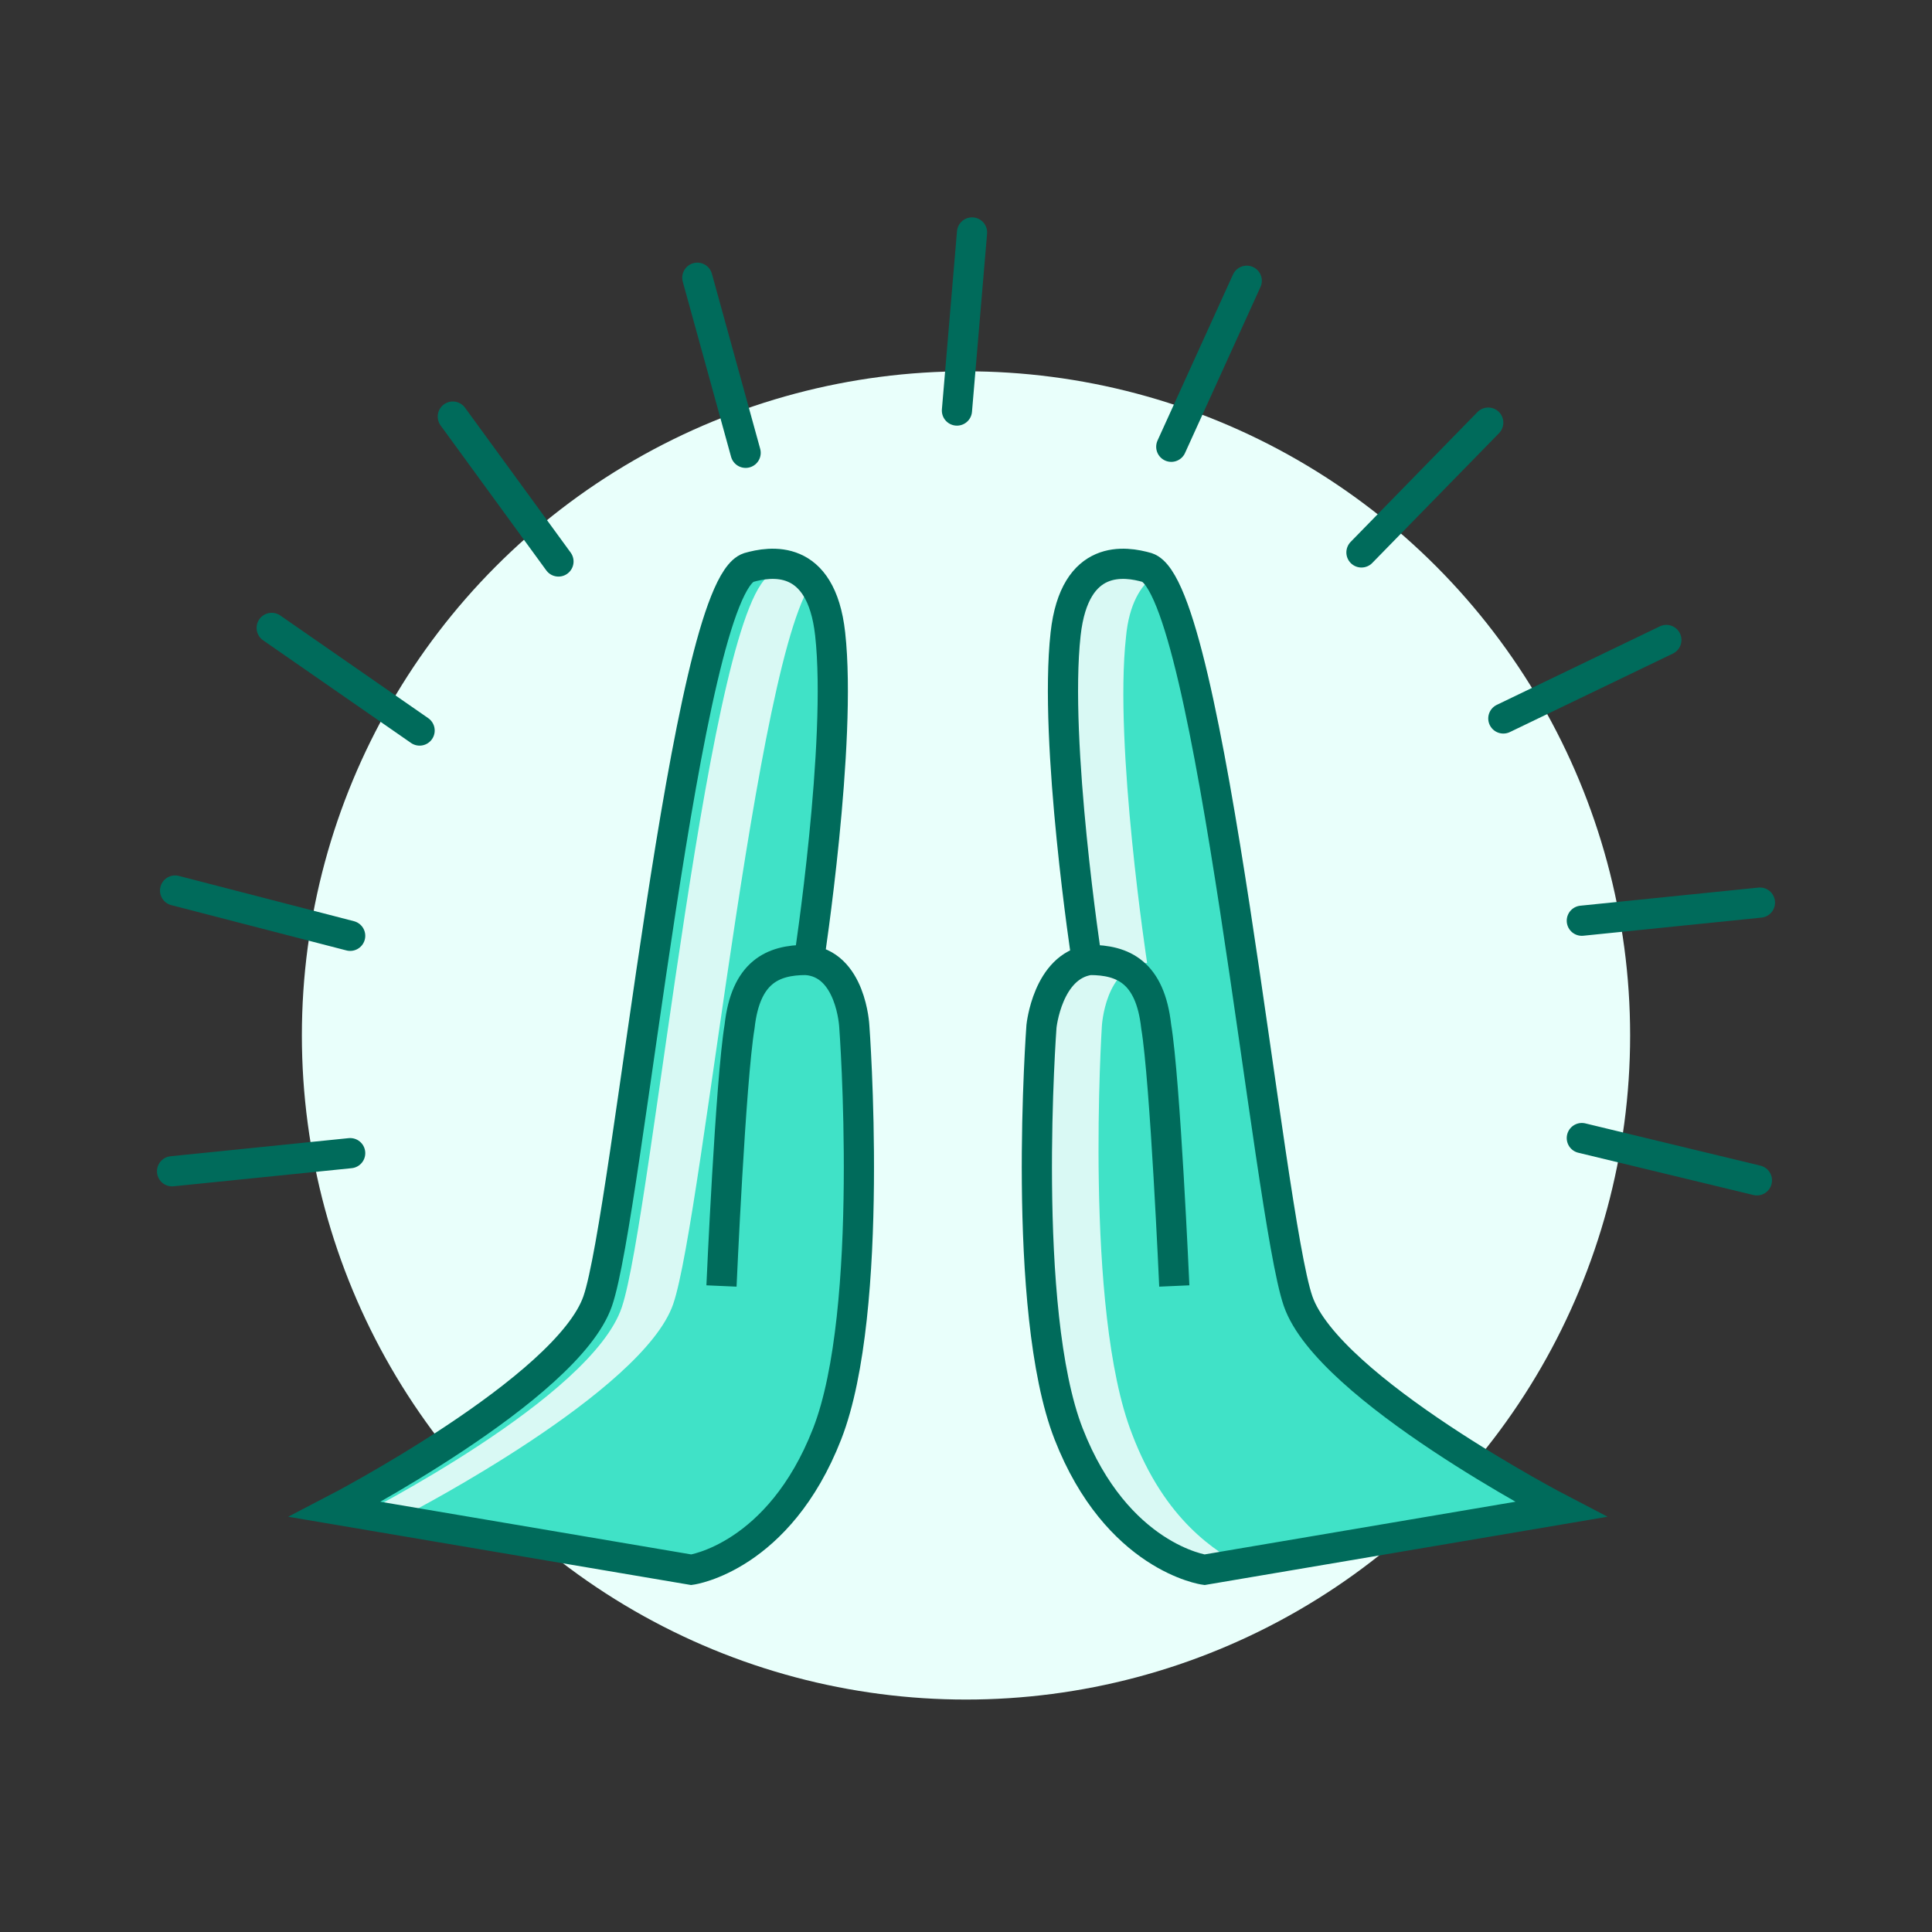 <?xml version="1.0" encoding="utf-8"?>
<!-- Generator: Adobe Illustrator 22.0.1, SVG Export Plug-In . SVG Version: 6.00 Build 0)  -->
<svg version="1.1" id="Layer_4" xmlns="http://www.w3.org/2000/svg" xmlns:xlink="http://www.w3.org/1999/xlink" x="0px" y="0px"
	 viewBox="0 0 64 64" style="enable-background:new 0 0 64 64;" xml:space="preserve">
<rect x="0" y="0" width="64" height="64" fill="#333333" stroke="none"/>
<style type="text/css">
	.st0{fill:#E9FFFB;}
	.st1{fill:#40E2C7;}
	.st2{opacity:0.8;fill:#FFFFFF;}
	.st3{fill:none;stroke:#006B5B;stroke-miterlimit:10;}
	.st4{fill:none;stroke:#006B5B;stroke-linecap:round;stroke-miterlimit:10;}
</style>
<g>
	<circle class="st0" cx="32" cy="34.3" r="22"/>
	<path class="st1" d="M23.9,42.6c0,0,0.3-6.8,0.6-8.6c0.2-1.8,1.1-2.2,2.2-2.2c1.5,0.1,1.6,2.2,1.6,2.2s0.7,9.4-0.9,13.5
		s-4.5,4.5-4.5,4.5l-11.8-2c0,0,7.7-4,8.7-6.9s2.9-23.6,5-24.3c0.7-0.2,2.4-0.5,2.7,2.2c0.4,3.6-0.7,10.8-0.7,10.8"/>
	<path class="st2" d="M13.6,50.1c0,0,7.7-4,8.7-6.9c1-2.9,2.9-23.2,4.9-24.2c-0.6-0.3-1.2-0.2-1.6,0c-2.1,0.7-4,21.3-5,24.3
		c-1,3-8.7,6.9-8.7,6.9l11.8,2c0,0,0.2,0,0.6-0.2L13.6,50.1z"/>
	<path class="st3" d="M23.9,42.6c0,0,0.3-6.8,0.6-8.6c0.2-1.8,1.1-2.2,2.2-2.2c1.5,0.1,1.6,2.2,1.6,2.2s0.7,9.4-0.9,13.5
		s-4.5,4.5-4.5,4.5l-11.8-2c0,0,7.7-4,8.7-6.9s2.9-23.6,5-24.3c0.7-0.2,2.4-0.5,2.7,2.2c0.4,3.6-0.7,10.8-0.7,10.8"/>
	<path class="st1" d="M38.9,42.6c0,0-0.3-6.8-0.6-8.6c-0.2-1.8-1.1-2.2-2.2-2.2C34.7,32,34.5,34,34.5,34s-0.7,9.4,0.9,13.5
		c1.6,4.1,4.5,4.5,4.5,4.5l11.8-2c0,0-7.7-4-8.7-6.9s-2.9-23.6-5-24.3c-0.7-0.2-2.4-0.5-2.7,2.2c-0.4,3.6,0.7,10.8,0.7,10.8"/>
	<path class="st2" d="M37.5,47.5C35.9,43.4,36.5,34,36.5,34s0.1-2,1.5-2.1l0,0c0,0-1.1-7.2-0.7-10.8c0.1-1.1,0.5-1.7,0.9-2
		c-0.1-0.1-0.1-0.1-0.2-0.1c-0.7-0.2-2.4-0.5-2.7,2.2c-0.4,3.6,0.7,10.8,0.7,10.8l0,0c-1.4,0.2-1.5,2.1-1.5,2.1s-0.7,9.4,0.9,13.5
		c1.6,4.1,4.5,4.5,4.5,4.5l1.3-0.2C40.3,51.4,38.6,50.4,37.5,47.5z"/>
	<path class="st3" d="M38.9,42.6c0,0-0.3-6.8-0.6-8.6c-0.2-1.8-1.1-2.2-2.2-2.2C34.7,32,34.5,34,34.5,34s-0.7,9.4,0.9,13.5
		c1.6,4.1,4.5,4.5,4.5,4.5l11.8-2c0,0-7.7-4-8.7-6.9s-2.9-23.6-5-24.3c-0.7-0.2-2.4-0.5-2.7,2.2c-0.4,3.6,0.7,10.8,0.7,10.8"/>
	<line class="st4" x1="11.6" y1="38.2" x2="5.7" y2="38.8"/>
	<line class="st4" x1="11.6" y1="31" x2="5.8" y2="29.5"/>
	<line class="st4" x1="13.9" y1="24.2" x2="9" y2="20.8"/>
	<line class="st4" x1="18.5" y1="18.6" x2="15" y2="13.8"/>
	<line class="st4" x1="24.7" y1="15" x2="23.1" y2="9.2"/>
	<line class="st4" x1="31.7" y1="13.6" x2="32.2" y2="7.7"/>
	<line class="st4" x1="38.8" y1="14.8" x2="41.3" y2="9.3"/>
	<line class="st4" x1="45.1" y1="18.3" x2="49.3" y2="14"/>
	<line class="st4" x1="49.8" y1="23.8" x2="55.2" y2="21.2"/>
	<line class="st4" x1="52.4" y1="30.5" x2="58.3" y2="29.9"/>
	<line class="st4" x1="52.4" y1="37.7" x2="58.2" y2="39.1"/>
</g>
</svg>
